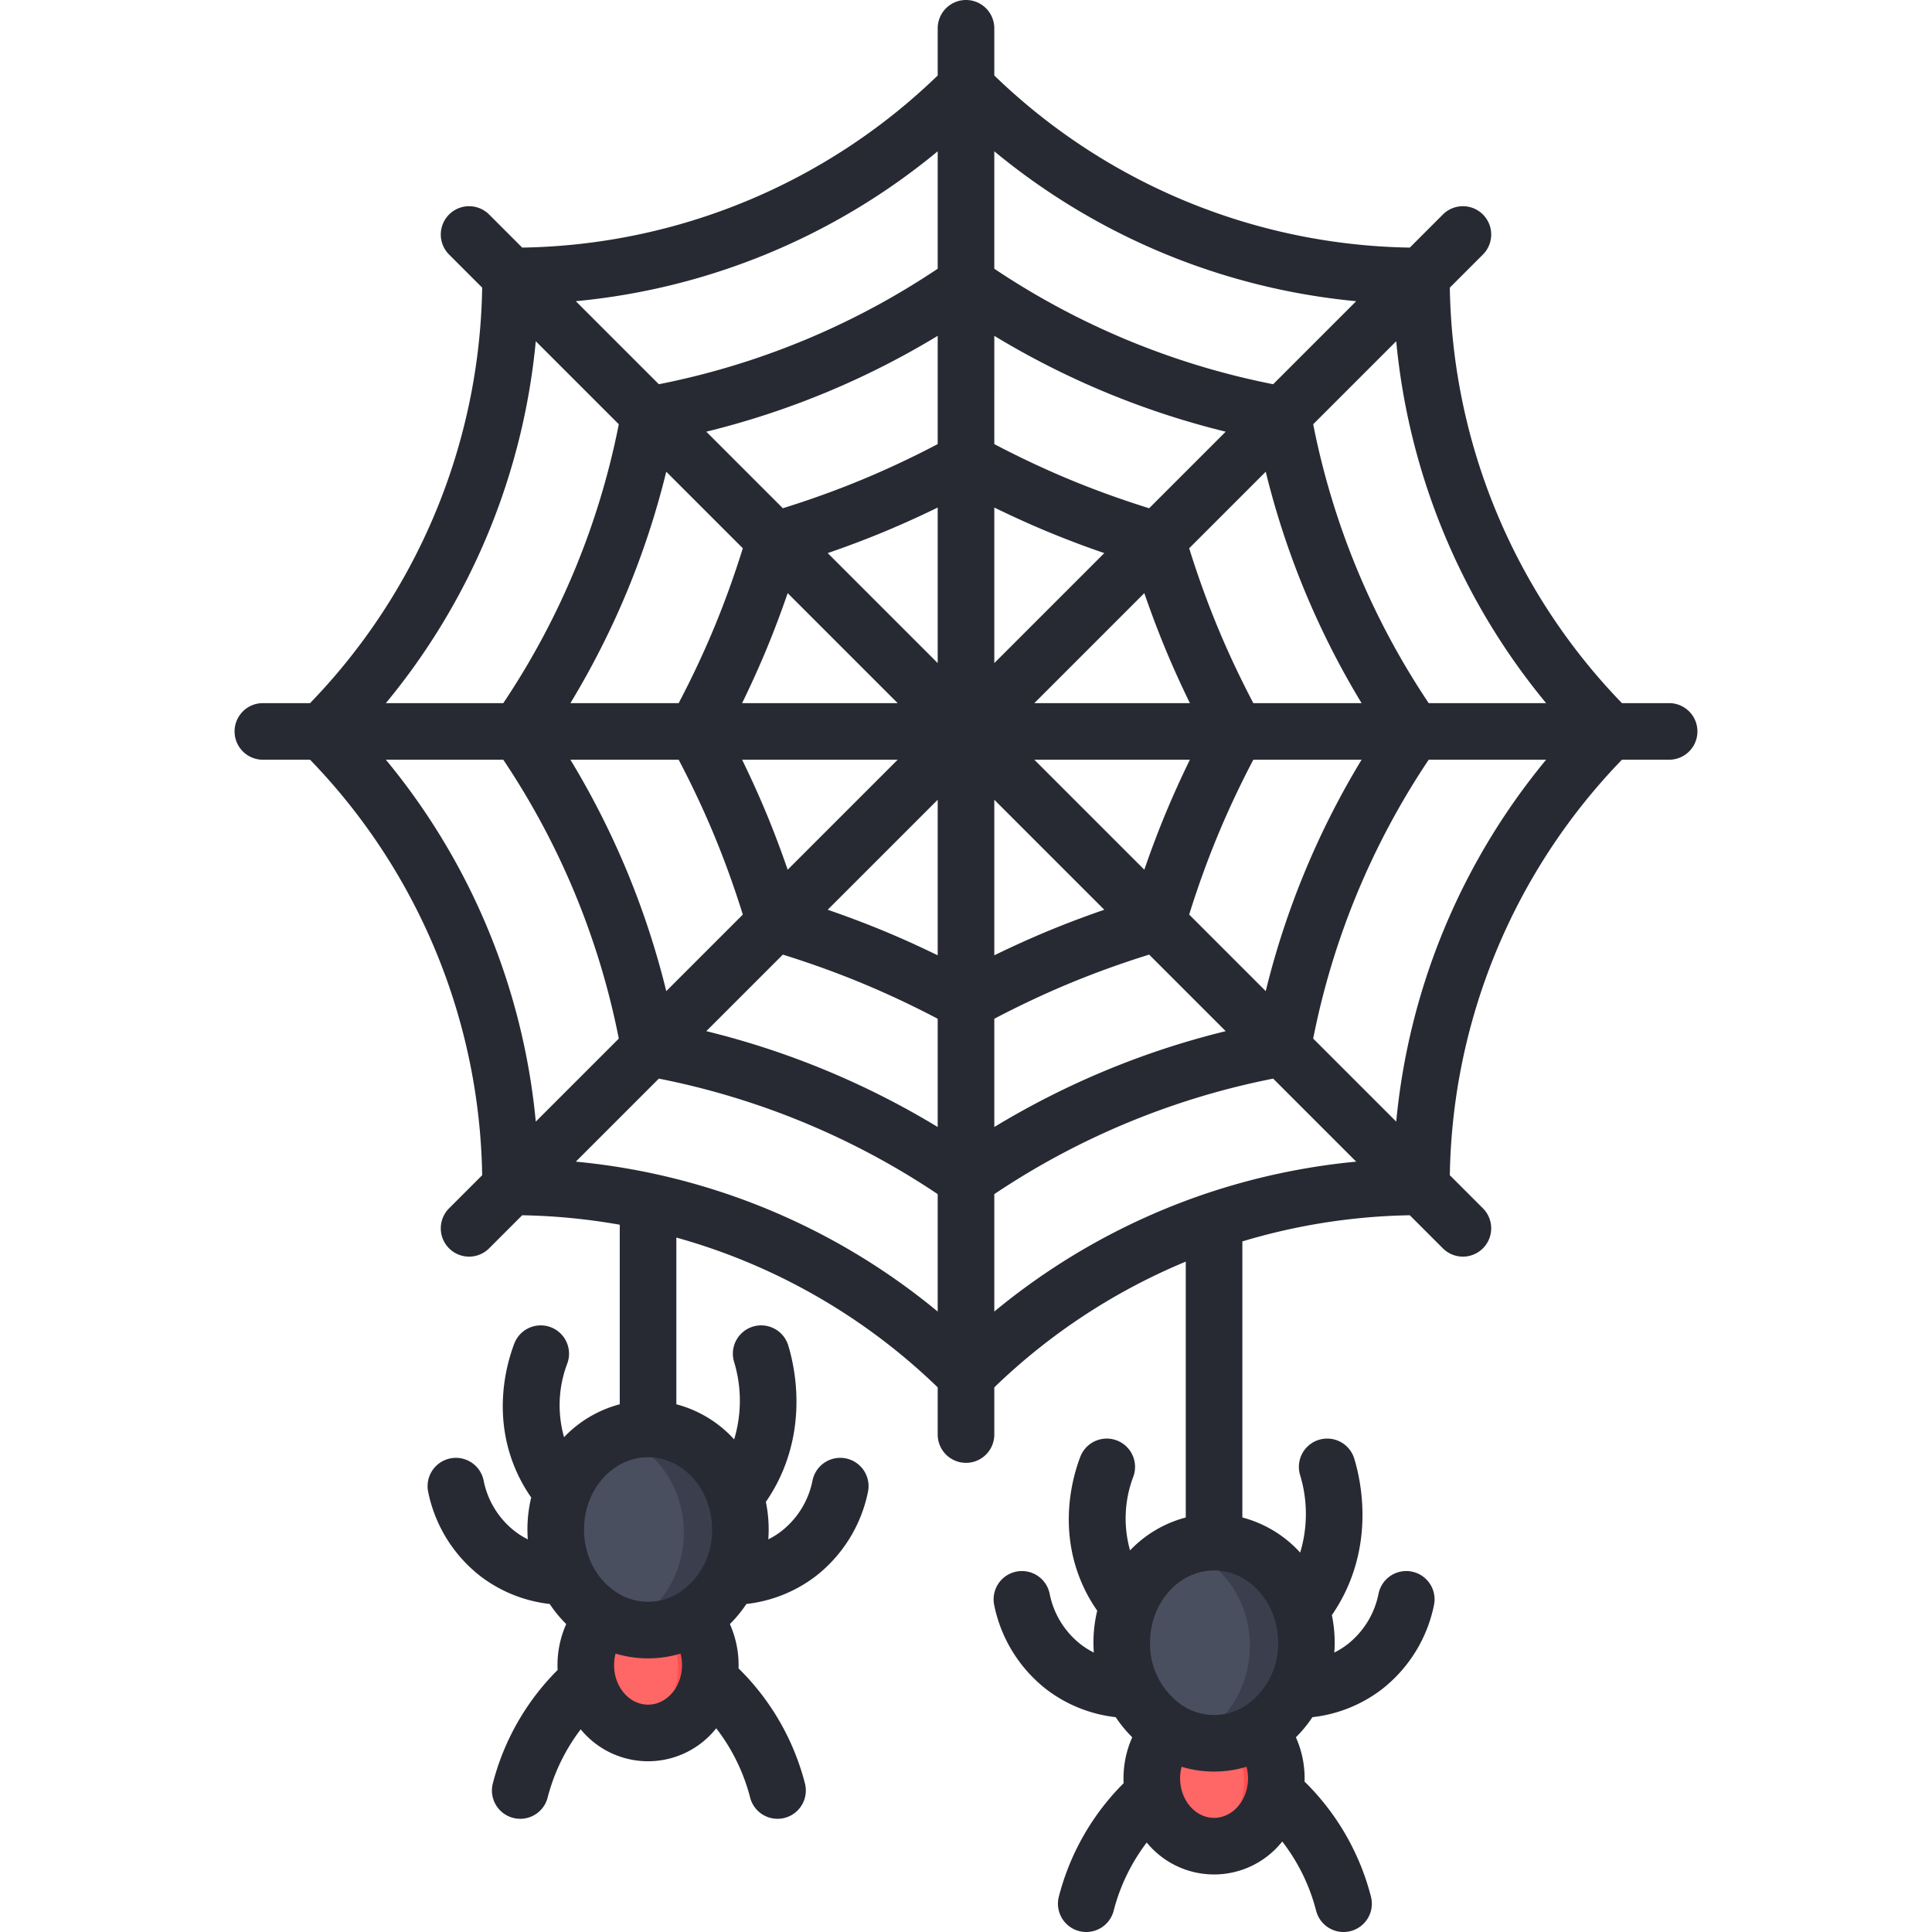 <svg xmlns="http://www.w3.org/2000/svg" viewBox="0 0 512 512" id="spider-web">
  <path fill="#f66" d="M183.52 429.507a18.825 18.825 0 0 1 4.72 12.59c0 9.92-7.39 17.97-16.5 17.97s-16.5-8.05-16.5-17.97a18.825 18.825 0 0 1 4.72-12.59M333.52 459.507a18.825 18.825 0 0 1 4.72 12.59c0 9.92-7.39 17.97-16.5 17.97s-16.5-8.05-16.5-17.97a18.825 18.825 0 0 1 4.72-12.59"></path>
  <path fill="#ff4e4e" d="M333.52,459.507H324.961a18.825,18.825,0,0,1,4.72,12.59c0,8.305-5.188,15.281-12.221,17.337a15.197,15.197,0,0,0,4.279.633c9.11,0,16.5-8.05,16.5-17.97A18.825,18.825,0,0,0,333.52,459.507Z"></path>
  <ellipse cx="321.741" cy="436.154" fill="#4a4f60" rx="24.467" ry="26.646"></ellipse>
  <path fill="#3b3f4d" d="M321.741,409.508a22.613,22.613,0,0,0-7.5,1.281c9.843,3.449,16.967,13.499,16.967,25.365s-7.124,21.916-16.967,25.365a22.613,22.613,0,0,0,7.5,1.281c13.513,0,24.467-11.93,24.467-26.646C346.208,421.438,335.253,409.508,321.741,409.508Z"></path>
  <ellipse cx="171.741" cy="406.154" fill="#4a4f60" rx="24.467" ry="26.646"></ellipse>
  <path fill="#ff4e4e" d="M183.52,429.507H174.961a18.825,18.825,0,0,1,4.72,12.59c0,8.305-5.188,15.281-12.221,17.337a15.197,15.197,0,0,0,4.279.633c9.11,0,16.5-8.05,16.5-17.97A18.825,18.825,0,0,0,183.52,429.507Z"></path>
  <path fill="#3b3f4d" d="M171.741,379.508a22.613,22.613,0,0,0-7.5,1.281c9.843,3.449,16.967,13.499,16.967,25.365s-7.124,21.916-16.967,25.365a22.613,22.613,0,0,0,7.5,1.281c13.513,0,24.467-11.93,24.467-26.646C196.208,391.438,185.253,379.508,171.741,379.508Z"></path>
  <path fill="#272a33" d="M442.335,186.335H429.83A161.988,161.988,0,0,1,384.219,76.222l8.843-8.843a7.501,7.501,0,0,0-10.607-10.607L373.612,65.615A161.983,161.983,0,0,1,263.5,20.005V7.5a7.5,7.5,0,0,0-15,0V20.005A161.981,161.981,0,0,1,138.388,65.615l-8.843-8.843a7.501,7.501,0,0,0-10.607,10.607l8.843,8.843A161.981,161.981,0,0,1,82.17,186.335H69.666a7.5,7.5,0,0,0,0,15h12.504a161.982,161.982,0,0,1,45.611,110.112l-8.843,8.843a7.501,7.501,0,0,0,10.607,10.607l8.843-8.843a164.817,164.817,0,0,1,25.852,2.51V372.15a31.434,31.434,0,0,0-14.762,8.717,31.161,31.161,0,0,1,.824-19.439,7.5,7.5,0,0,0-14.004-5.375c-2.042,5.32-6.059,19.302.706,34.192a41.771,41.771,0,0,0,3.771,6.601,36.299,36.299,0,0,0-1.001,8.491c0,.879.042,1.748.103,2.611a21.831,21.831,0,0,1-3.431-2.144,22.57,22.57,0,0,1-8.268-13.395,7.5,7.5,0,1,0-14.723,2.871,37.822,37.822,0,0,0,13.885,22.443,37.101,37.101,0,0,0,18.336,7.346,33.841,33.841,0,0,0,4.38,5.328,26.714,26.714,0,0,0-2.317,10.883q0,.646.031,1.285A65.579,65.579,0,0,0,130.605,472.627a7.5,7.5,0,1,0,14.525,3.746,50.693,50.693,0,0,1,8.764-18.083,23.053,23.053,0,0,0,35.915-.275,50.532,50.532,0,0,1,8.982,18.358A7.5,7.5,0,1,0,213.317,472.627a65.616,65.616,0,0,0-17.598-30.492c.009-.284.021-.568.021-.855a26.72,26.72,0,0,0-2.316-10.882,33.854,33.854,0,0,0,4.38-5.328,37.101,37.101,0,0,0,18.347-7.347,37.848,37.848,0,0,0,13.886-22.44,7.5,7.5,0,1,0-14.722-2.877,22.59,22.59,0,0,1-8.271,13.397,21.583,21.583,0,0,1-3.44,2.145c.062-.863.103-1.732.103-2.612a36.348,36.348,0,0,0-.747-7.316,46.225,46.225,0,0,0,3.419-5.831c7.43-15.219,4.233-29.99,2.515-35.635a7.5,7.5,0,0,0-14.35,4.369,35.456,35.456,0,0,1,.014,20.531,31.521,31.521,0,0,0-15.319-9.306v-44.183A162.104,162.104,0,0,1,248.5,367.665V380.169a7.5,7.5,0,0,0,15,0V367.665a162.739,162.739,0,0,1,50.74-33.323V402.15a31.434,31.434,0,0,0-14.762,8.717,31.161,31.161,0,0,1,.824-19.439,7.5,7.5,0,0,0-14.004-5.375c-2.042,5.32-6.059,19.302.706,34.192a41.771,41.771,0,0,0,3.771,6.601,36.299,36.299,0,0,0-1.001,8.491c0,.879.042,1.748.103,2.611a21.855,21.855,0,0,1-3.431-2.144,22.57,22.57,0,0,1-8.268-13.395,7.5,7.5,0,1,0-14.723,2.871,37.822,37.822,0,0,0,13.885,22.443,37.101,37.101,0,0,0,18.336,7.346,33.841,33.841,0,0,0,4.38,5.328,26.714,26.714,0,0,0-2.317,10.883q0,.646.031,1.285A65.579,65.579,0,0,0,280.605,502.627a7.5,7.5,0,1,0,14.525,3.746,50.693,50.693,0,0,1,8.764-18.083,23.053,23.053,0,0,0,35.914-.275,50.524,50.524,0,0,1,8.982,18.358A7.5,7.5,0,1,0,363.317,502.627a65.616,65.616,0,0,0-17.598-30.492c.009-.284.021-.568.021-.855a26.715,26.715,0,0,0-2.316-10.882,33.84,33.84,0,0,0,4.38-5.328,37.101,37.101,0,0,0,18.347-7.347,37.848,37.848,0,0,0,13.886-22.44,7.5,7.5,0,1,0-14.722-2.877,22.59,22.59,0,0,1-8.271,13.397,21.562,21.562,0,0,1-3.44,2.145c.062-.863.103-1.732.103-2.612a36.366,36.366,0,0,0-.747-7.316,46.254,46.254,0,0,0,3.419-5.831c7.43-15.219,4.233-29.99,2.515-35.635a7.5,7.5,0,0,0-14.35,4.369,35.456,35.456,0,0,1,.014,20.531,31.522,31.522,0,0,0-15.319-9.306V328.985a163.551,163.551,0,0,1,44.372-6.931l8.843,8.843a7.501,7.501,0,0,0,10.607-10.607l-8.843-8.843A161.986,161.986,0,0,1,429.83,201.335h12.505a7.5,7.5,0,0,0,0-15ZM171.74,451.75c-4.963,0-9-4.696-9-10.47a12.024,12.024,0,0,1,.395-3.064,29.855,29.855,0,0,0,17.211 0,12.018,12.018,0,0,1,.395,3.064C180.74,447.054,176.703,451.75,171.74,451.75Zm16.968-46.413a19.636,19.636,0,0,1-8.883,16.83c-.038.022-.077.041-.115.063a15.221,15.221,0,0,1-15.957-.01c-.016-.009-.031-.017-.047-.025a18.308,18.308,0,0,1-6.819-7.622c-.034-.071-.067-.141-.103-.211a20.987,20.987,0,0,1-2.01-9.024c0-10.557,7.611-19.145,16.967-19.145S188.708,394.78,188.708,405.337ZM321.74,481.75c-4.963,0-9-4.696-9-10.47a12.024,12.024,0,0,1,.395-3.064,29.855,29.855,0,0,0,17.211 0,12.018,12.018,0,0,1,.395,3.064C330.74,477.054,326.703,481.75,321.74,481.75Zm16.968-46.413a19.636,19.636,0,0,1-8.884,16.831c-.037.021-.075.04-.112.062a15.222,15.222,0,0,1-15.955-.007c-.022-.013-.045-.024-.068-.037a19.629,19.629,0,0,1-8.915-16.848c0-10.557,7.611-19.145,16.967-19.145S338.708,424.78,338.708,435.337ZM409.739,186.335h-31.117a203.398,203.398,0,0,1-30.613-73.902l22.004-22.004A176.449,176.449,0,0,0,409.739,186.335Zm-74.307,76.324-20.287-20.287c2.203-7.075,4.721-14.094,7.547-20.914,2.828-6.825,6.01-13.569,9.451-20.123h28.69a218.348,218.348,0,0,0-25.401,61.324ZM166.211,231.026A219.264,219.264,0,0,0,151.166,201.335h28.69c3.441,6.553,6.624,13.297,9.453,20.124,2.826,6.823,5.344,13.842,7.546,20.914L176.567,262.66A219.244,219.244,0,0,0,166.211,231.026ZM176.567,125.009l20.287,20.287c-2.202,7.071-4.719,14.09-7.546,20.914-2.828,6.827-6.011,13.571-9.453,20.125H151.166a219.239,219.239,0,0,0,15.045-29.692A219.215,219.215,0,0,0,176.567,125.009Zm132.265,46.94c2.008,4.847,4.19,9.65,6.498,14.386H274.107L303.256,157.186C304.972,162.165,306.825,167.103,308.833,171.949Zm-5.576,58.534L274.108,201.335H315.33c-2.308,4.736-4.489,9.539-6.496,14.383C306.828,220.56,304.974,225.5,303.256,230.483ZM203.166,215.719c-2.007-4.845-4.189-9.648-6.497-14.384h41.223L208.743,230.484C207.026,225.501,205.172,220.562,203.166,215.719Zm5.577-58.534L237.893,186.335H196.669c2.308-4.736,4.49-9.54,6.497-14.385C205.172,167.106,207.026,162.167,208.743,157.185Zm54.757-22.681c4.736,2.308,9.54,4.491,14.386,6.499,4.845,2.007,9.784,3.86,14.764,5.576l-29.149,29.149Zm-15,41.223L219.351,146.578c4.982-1.718,9.921-3.571,14.764-5.578,4.845-2.007,9.649-4.189,14.385-6.497Zm0,36.216v41.223c-4.74-2.31-9.544-4.492-14.386-6.498-4.845-2.006-9.784-3.859-14.764-5.576Zm15-.001,29.15,29.15c-4.98,1.717-9.92,3.571-14.766,5.578-4.844,2.006-9.648,4.188-14.384,6.496Zm41.038-77.252c-7.066-2.2-14.084-4.718-20.912-7.546-6.827-2.829-13.571-6.012-20.126-9.453V89.001A219.18,219.18,0,0,0,293.191,104.045a219.249,219.249,0,0,0,31.634,10.358Zm-56.038-16.999c-6.553,3.441-13.297,6.623-20.125,9.452-6.823,2.826-13.842,5.345-20.912,7.547l-20.287-20.287a219.368,219.368,0,0,0,31.633-10.357A219.179,219.179,0,0,0,248.5,89.001Zm-41.038,135.29c7.068,2.201,14.086,4.719,20.913,7.547,6.82,2.823,13.563,6.006,20.125,9.451V298.669a218.266,218.266,0,0,0-61.325-25.402Zm56.038,16.998c6.555-3.442,13.298-6.624,20.123-9.451,6.829-2.828,13.848-5.346,20.916-7.547l20.287,20.287a218.354,218.354,0,0,0-61.325,25.402Zm68.644-83.643c-3.441-6.552-6.624-13.296-9.453-20.125-2.829-6.829-5.346-13.848-7.546-20.913L335.432,125.01a218.322,218.322,0,0,0,25.402,61.325ZM359.406,79.821,337.402,101.825a203.695,203.695,0,0,1-38.471-11.637,203.597,203.597,0,0,1-35.432-18.974V40.095A176.442,176.442,0,0,0,359.406,79.821ZM248.5,40.095V71.213A203.526,203.526,0,0,1,213.068,90.187a203.664,203.664,0,0,1-38.47,11.638L152.594,79.821A176.442,176.442,0,0,0,248.5,40.095Zm-106.513,50.333,22.003,22.003a203.625,203.625,0,0,1-11.637,38.471A203.657,203.657,0,0,1,133.378,186.335H102.26A176.44,176.44,0,0,0,141.986,90.428ZM102.26,201.335h31.117a203.681,203.681,0,0,1,18.976,35.432,203.653,203.653,0,0,1,11.637,38.471l-22.003,22.003A176.439,176.439,0,0,0,102.26,201.335Zm50.334,106.513,22.003-22.003a203.379,203.379,0,0,1,73.902,30.612v31.118A176.439,176.439,0,0,0,152.594,307.848Zm166.994,8.469c-.072.021-.143.046-.214.07a176.634,176.634,0,0,0-55.874,31.188V316.457a203.374,203.374,0,0,1,73.903-30.612l22.003,22.003A177.433,177.433,0,0,0,319.588,316.317Zm50.426-19.076L348.009,275.237A203.398,203.398,0,0,1,378.621,201.335h31.119A176.448,176.448,0,0,0,370.014,297.241Z"></path>
</svg>
